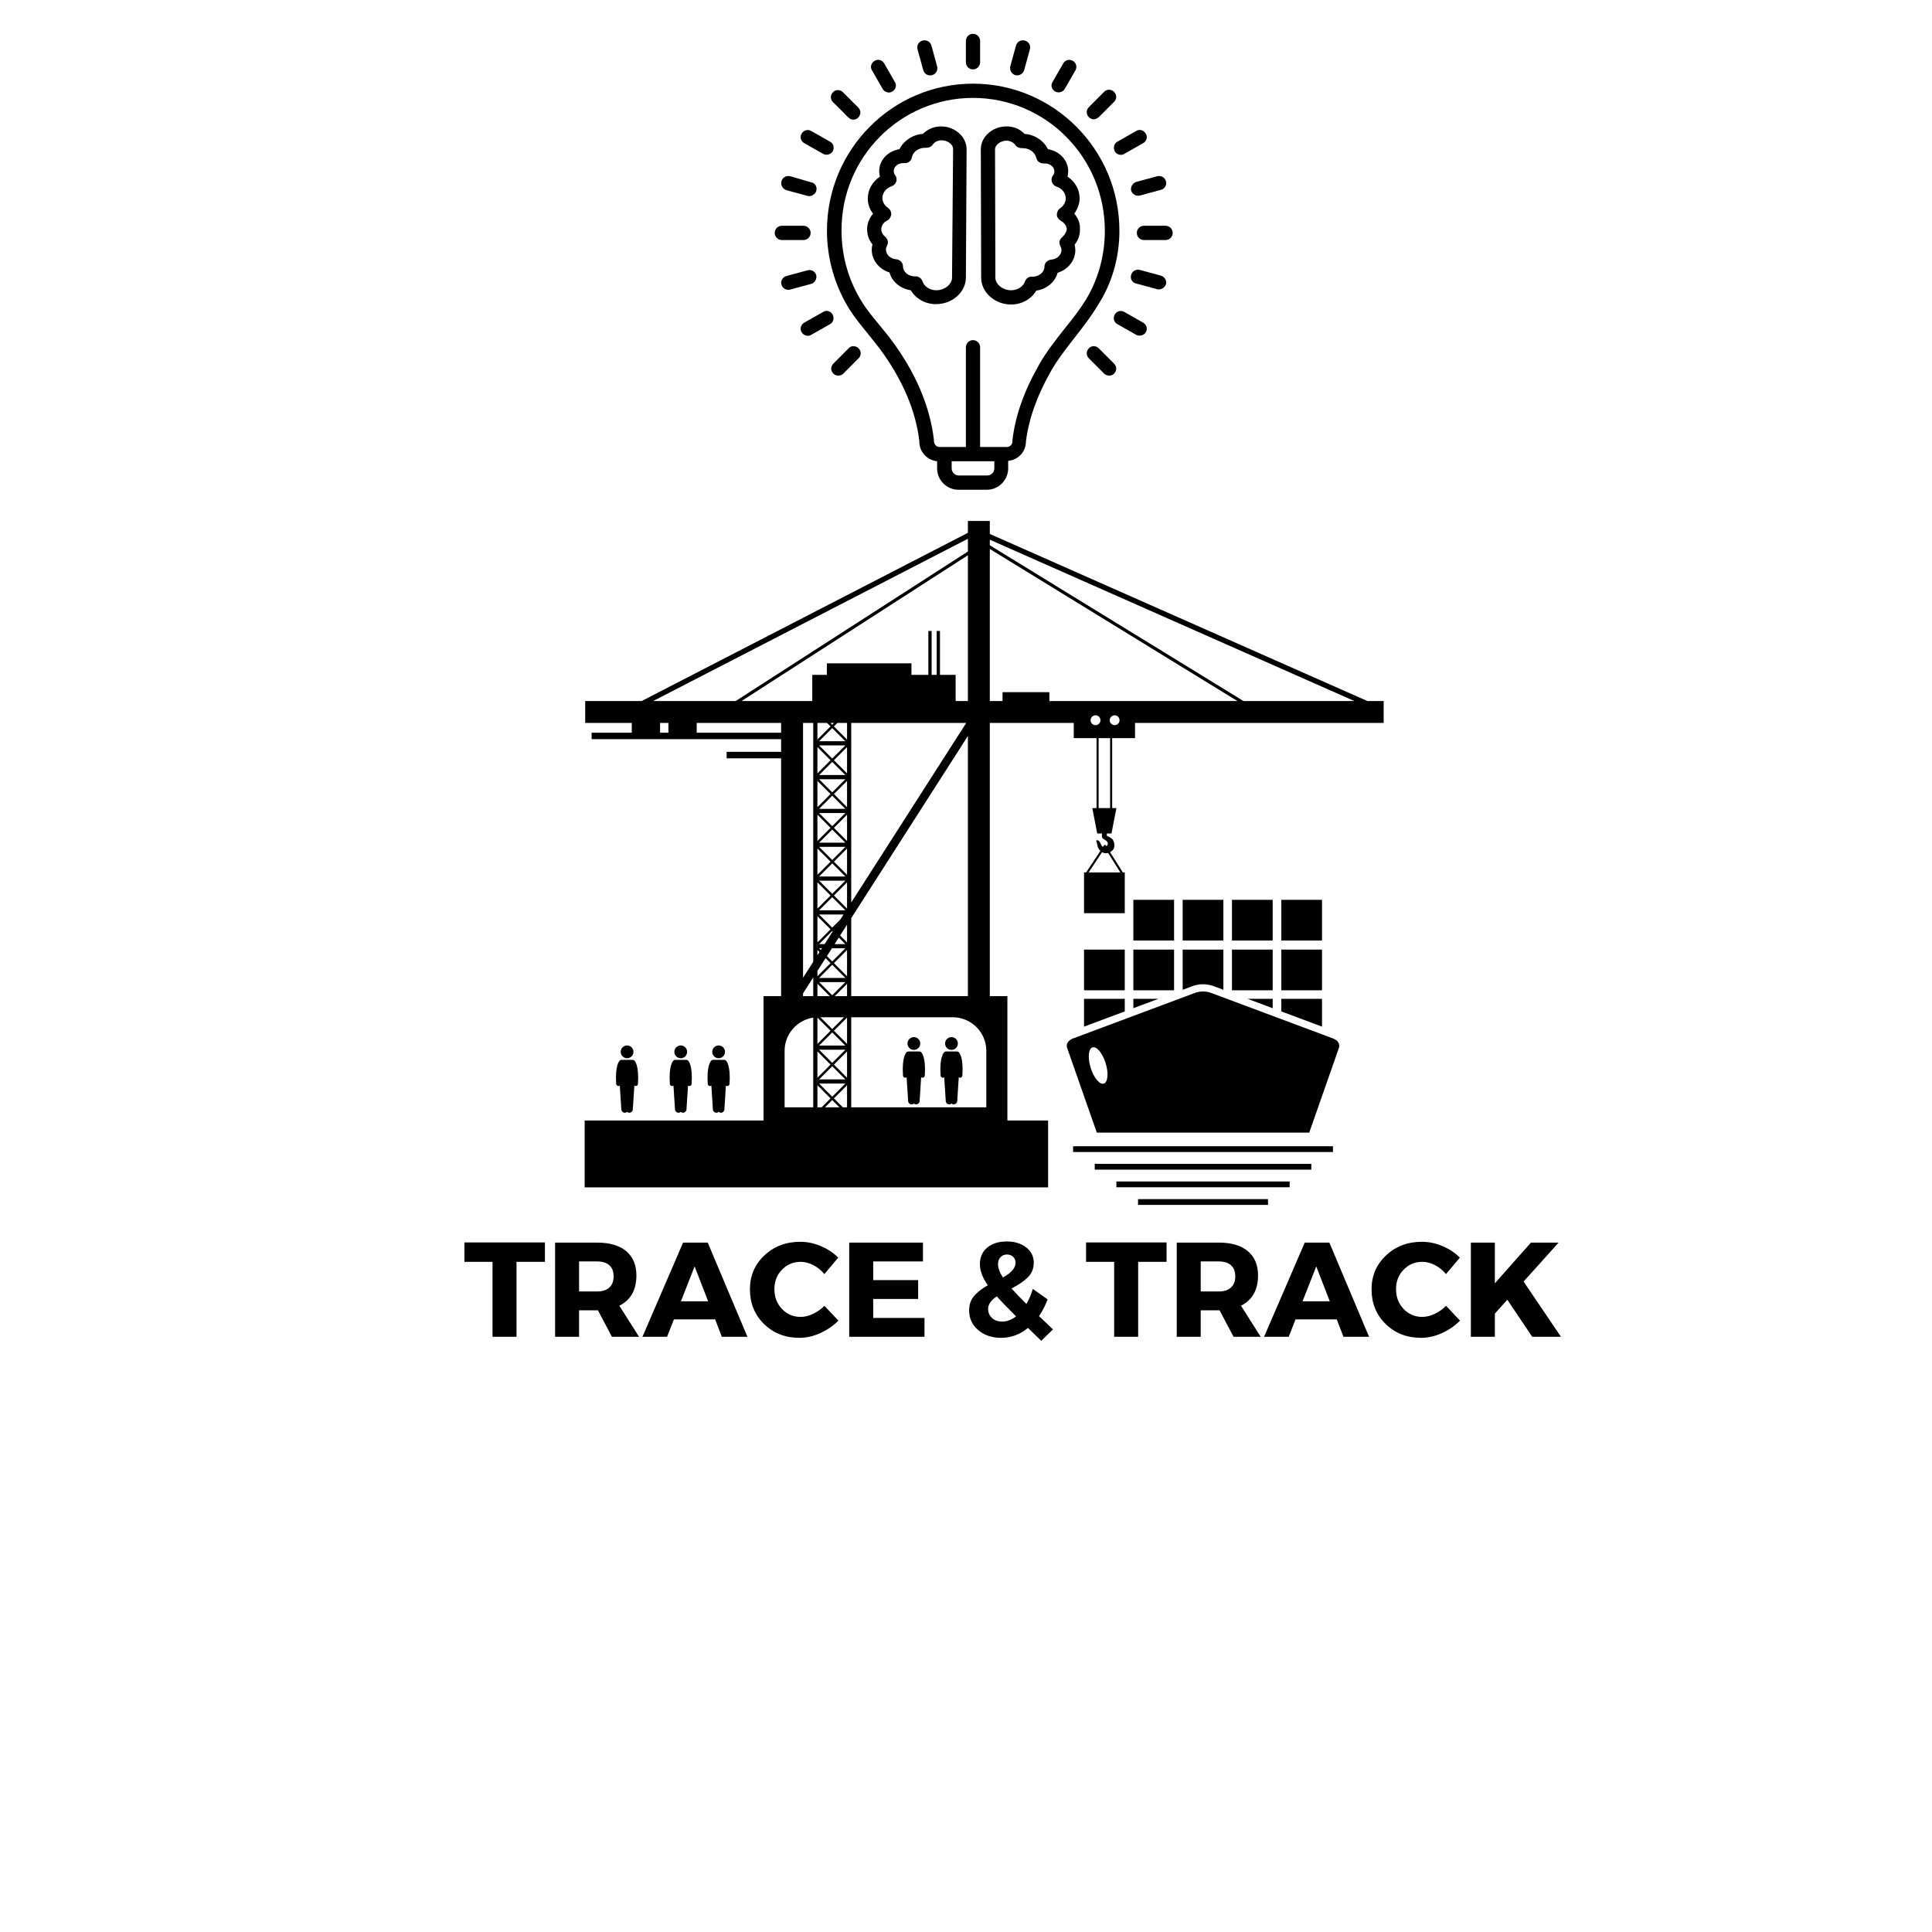 <svg xmlns="http://www.w3.org/2000/svg" xmlns:xlink="http://www.w3.org/1999/xlink" width="500" zoomAndPan="magnify" viewBox="0 0 375 375" height="500" preserveAspectRatio="xMidYMid meet" version="1.0"><defs><g/><clipPath id="63db2a61e3"><path d="M 220 232 L 247 232 L 247 233.867 L 220 233.867 Z M 220 232 " clip-rule="nonzero"/></clipPath><clipPath id="bf75197ac7"><path d="M 113.402 101.117 L 268.652 101.117 L 268.652 231 L 113.402 231 Z M 113.402 101.117 " clip-rule="nonzero"/></clipPath><clipPath id="bb22559621"><path d="M 187 6.559 L 191 6.559 L 191 14 L 187 14 Z M 187 6.559 " clip-rule="nonzero"/></clipPath><clipPath id="691017a3e1"><path d="M 160 16 L 218 16 L 218 95.059 L 160 95.059 Z M 160 16 " clip-rule="nonzero"/></clipPath><clipPath id="fb1cf55fd5"><path d="M 220 43 L 227.621 43 L 227.621 47 L 220 47 Z M 220 43 " clip-rule="nonzero"/></clipPath><clipPath id="334f3586e3"><path d="M 150.371 43 L 158 43 L 158 47 L 150.371 47 Z M 150.371 43 " clip-rule="nonzero"/></clipPath></defs><path fill="#000000" d="M 218.316 193.871 L 210.41 193.871 L 210.41 199.27 L 218.316 196.316 Z M 218.316 193.871 " fill-opacity="1" fill-rule="nonzero"/><path fill="#000000" d="M 219.984 193.871 L 219.984 195.691 L 224.855 193.871 Z M 219.984 193.871 " fill-opacity="1" fill-rule="nonzero"/><path fill="#000000" d="M 247.027 193.871 L 242.156 193.871 L 247.027 195.691 Z M 247.027 193.871 " fill-opacity="1" fill-rule="nonzero"/><path fill="#000000" d="M 256.602 193.871 L 248.699 193.871 L 248.699 196.316 L 256.602 199.27 Z M 256.602 193.871 " fill-opacity="1" fill-rule="nonzero"/><path fill="#000000" d="M 210.41 184.316 L 218.316 184.316 L 218.316 192.219 L 210.41 192.219 Z M 210.41 184.316 " fill-opacity="1" fill-rule="nonzero"/><path fill="#000000" d="M 219.984 184.316 L 227.887 184.316 L 227.887 192.219 L 219.984 192.219 Z M 219.984 184.316 " fill-opacity="1" fill-rule="nonzero"/><path fill="#000000" d="M 233.508 191.043 C 234.211 191.043 234.922 191.168 235.559 191.406 L 237.457 192.117 L 237.457 184.316 L 229.555 184.316 L 229.555 192.117 L 231.453 191.406 C 232.09 191.168 232.801 191.043 233.508 191.043 Z M 233.508 191.043 " fill-opacity="1" fill-rule="nonzero"/><path fill="#000000" d="M 239.125 184.316 L 247.027 184.316 L 247.027 192.219 L 239.125 192.219 Z M 239.125 184.316 " fill-opacity="1" fill-rule="nonzero"/><path fill="#000000" d="M 248.699 184.316 L 256.602 184.316 L 256.602 192.219 L 248.699 192.219 Z M 248.699 184.316 " fill-opacity="1" fill-rule="nonzero"/><path fill="#000000" d="M 219.984 174.656 L 227.887 174.656 L 227.887 182.559 L 219.984 182.559 Z M 219.984 174.656 " fill-opacity="1" fill-rule="nonzero"/><path fill="#000000" d="M 229.555 174.656 L 237.457 174.656 L 237.457 182.559 L 229.555 182.559 Z M 229.555 174.656 " fill-opacity="1" fill-rule="nonzero"/><path fill="#000000" d="M 239.125 174.656 L 247.027 174.656 L 247.027 182.559 L 239.125 182.559 Z M 239.125 174.656 " fill-opacity="1" fill-rule="nonzero"/><path fill="#000000" d="M 248.699 174.656 L 256.602 174.656 L 256.602 182.559 L 248.699 182.559 Z M 248.699 174.656 " fill-opacity="1" fill-rule="nonzero"/><path fill="#000000" d="M 258.785 201.582 L 235.066 192.719 C 234.086 192.352 232.93 192.352 231.945 192.719 L 208.227 201.582 C 207.332 201.918 206.875 202.672 207.129 203.395 L 212.891 219.844 L 254.121 219.844 L 259.883 203.395 C 260.137 202.672 259.68 201.918 258.785 201.582 Z M 214.246 210.324 C 213.445 210.574 212.305 209.203 211.699 207.262 C 211.094 205.32 211.25 203.543 212.055 203.293 C 212.855 203.043 213.996 204.414 214.602 206.355 C 215.207 208.297 215.047 210.074 214.246 210.324 Z M 214.246 210.324 " fill-opacity="1" fill-rule="nonzero"/><path fill="#000000" d="M 208.285 222.484 L 258.727 222.484 L 258.727 223.605 L 208.285 223.605 Z M 208.285 222.484 " fill-opacity="1" fill-rule="nonzero"/><path fill="#000000" d="M 212.488 225.906 L 254.523 225.906 L 254.523 227.027 L 212.488 227.027 Z M 212.488 225.906 " fill-opacity="1" fill-rule="nonzero"/><path fill="#000000" d="M 216.691 229.324 L 250.32 229.324 L 250.32 230.445 L 216.691 230.445 Z M 216.691 229.324 " fill-opacity="1" fill-rule="nonzero"/><g clip-path="url(#63db2a61e3)"><path fill="#000000" d="M 220.895 232.746 L 246.117 232.746 L 246.117 233.867 L 220.895 233.867 Z M 220.895 232.746 " fill-opacity="1" fill-rule="nonzero"/></g><g clip-path="url(#bf75197ac7)"><path fill="#000000" d="M 203.438 217.492 L 195.535 217.492 L 195.535 193.352 L 192.121 193.352 L 192.121 140.32 L 208.418 140.32 L 208.418 143.27 L 212.84 143.27 L 212.84 156.855 L 212.016 156.855 L 212.969 161.781 L 213.887 161.781 L 213.887 162.344 C 213.887 162.344 213.805 162.664 214.328 162.934 C 214.848 163.199 214.965 163.477 215.012 163.574 C 215.047 163.656 215.078 164.047 214.734 164.242 L 214.637 164.086 C 214.602 164.027 214.535 163.992 214.469 163.992 C 214.387 163.988 214.332 164.023 214.293 164.082 L 214.117 164.352 C 213.852 164.301 213.781 164.062 213.59 163.648 C 213.328 163.082 212.926 163.016 212.793 163.141 C 212.684 163.242 212.918 163.379 212.984 164.004 C 213.035 164.48 213.297 164.891 213.582 165.16 L 210.812 169.34 L 210.41 169.34 L 210.41 177.246 L 218.316 177.246 L 218.316 169.34 L 217.945 169.34 L 215.465 165.402 C 215.562 165.348 215.668 165.281 215.77 165.203 C 216.621 164.57 216.262 163.438 216.016 163.016 C 215.77 162.59 214.84 162.238 214.84 162.238 L 214.84 161.781 L 215.738 161.781 L 216.695 156.855 L 215.871 156.855 L 215.871 143.27 L 220.309 143.27 L 220.309 140.32 L 268.57 140.32 L 268.57 136.066 L 265.398 136.066 L 192.121 103.637 L 192.121 101.117 L 187.867 101.117 L 187.867 103.422 L 124.551 136.066 L 113.586 136.066 L 113.586 140.32 L 122.625 140.32 L 122.625 142.215 L 114.832 142.215 L 114.832 143.473 L 151.613 143.473 L 151.613 145.93 L 141.043 145.93 L 141.043 147.191 L 151.613 147.191 L 151.613 193.352 L 148.203 193.352 L 148.203 217.492 L 113.484 217.492 L 113.484 230.465 L 203.438 230.465 Z M 217.461 169.34 L 211.305 169.34 L 213.906 165.41 C 214.172 165.562 214.582 165.691 215.078 165.555 Z M 191.445 203.98 L 191.445 214.934 L 165.223 214.934 L 165.223 197.445 L 184.906 197.445 C 188.516 197.445 191.445 200.371 191.445 203.98 Z M 159.531 184.062 L 159.316 184.395 L 158.988 184.062 Z M 161.473 184.062 L 164.086 184.062 L 161.535 186.613 L 160.504 185.578 Z M 161.992 183.254 L 162.809 181.977 L 164.086 183.254 Z M 160.051 183.254 L 158.988 183.254 L 161.535 180.703 L 161.625 180.793 Z M 161.863 180.375 L 161.941 180.297 L 161.883 180.395 Z M 161.535 180.047 L 158.988 177.5 L 163.734 177.5 L 163.109 178.473 Z M 158.988 176.688 L 161.535 174.141 L 164.086 176.688 Z M 161.863 173.812 L 164.41 171.262 L 164.41 176.359 Z M 164.086 170.938 L 161.535 173.484 L 158.988 170.938 Z M 158.988 170.125 L 161.535 167.578 L 164.086 170.125 Z M 161.863 167.25 L 164.41 164.699 L 164.41 169.797 Z M 164.086 164.371 L 161.535 166.922 L 158.988 164.371 Z M 158.988 163.562 L 161.535 161.012 L 164.086 163.562 Z M 161.863 160.684 L 164.41 158.137 L 164.41 163.234 Z M 158.988 156.996 L 161.535 154.449 L 164.086 156.996 Z M 164.086 157.809 L 161.535 160.355 L 158.988 157.809 Z M 161.863 154.121 L 164.41 151.574 L 164.41 156.672 Z M 164.086 151.246 L 161.535 153.793 L 158.988 151.246 Z M 158.988 150.434 L 161.535 147.887 L 164.086 150.434 Z M 161.863 147.559 L 164.41 145.008 L 164.41 150.105 Z M 164.086 144.68 L 161.535 147.23 L 158.988 144.68 Z M 158.988 143.871 L 161.535 141.32 L 164.086 143.871 Z M 161.863 140.992 L 162.535 140.32 L 164.41 140.32 L 164.41 143.543 Z M 161.879 140.32 L 161.535 140.668 L 161.191 140.32 Z M 160.535 140.32 L 161.207 140.992 L 158.66 143.543 L 158.66 140.32 Z M 161.207 147.559 L 158.66 150.105 L 158.66 145.008 Z M 161.207 154.121 L 158.66 156.672 L 158.66 151.574 Z M 161.207 160.684 L 158.66 163.234 L 158.66 158.137 Z M 161.207 167.25 L 158.66 169.797 L 158.66 164.699 Z M 161.207 173.812 L 158.66 176.359 L 158.66 171.262 Z M 161.207 180.375 L 158.66 182.926 L 158.66 177.828 Z M 159.062 184.793 L 158.66 185.422 L 158.66 184.391 Z M 160.246 185.977 L 161.207 186.941 L 158.66 189.488 L 158.66 188.457 Z M 160.125 214.934 L 161.535 213.523 L 162.945 214.934 Z M 163.602 214.934 L 161.863 213.195 L 164.41 210.645 L 164.41 214.934 Z M 164.086 210.316 L 161.535 212.867 L 158.988 210.316 Z M 158.988 209.508 L 161.535 206.957 L 164.086 209.508 Z M 161.863 206.633 L 164.41 204.082 L 164.41 209.18 Z M 164.086 203.754 L 161.535 206.305 L 158.988 203.754 Z M 158.988 202.945 L 161.535 200.395 L 164.086 202.945 Z M 161.863 200.066 L 164.41 197.52 L 164.41 202.617 Z M 163.832 197.445 L 161.535 199.738 L 159.242 197.445 Z M 158.988 189.816 L 161.535 187.266 L 164.086 189.816 Z M 164.086 190.629 L 161.535 193.176 L 158.988 190.629 Z M 161.059 193.352 L 158.66 193.352 L 158.66 190.953 Z M 161.207 200.066 L 158.66 202.617 L 158.66 197.52 Z M 161.207 206.633 L 158.66 209.18 L 158.66 204.082 Z M 161.207 213.195 L 159.469 214.934 L 158.66 214.934 L 158.66 210.645 Z M 162.012 193.352 L 164.41 190.953 L 164.41 193.352 Z M 161.863 186.941 L 164.41 184.391 L 164.41 189.488 Z M 163.066 181.578 L 164.41 179.477 L 164.41 182.926 Z M 165.223 170.938 L 165.223 140.32 L 187.551 140.32 L 165.223 175.176 Z M 185.488 136.066 L 185.488 130.992 L 182.449 130.992 L 182.449 122.465 L 181.809 122.465 L 181.809 130.992 L 180.828 130.992 L 180.828 122.465 L 180.188 122.465 L 180.188 130.992 L 176.91 130.992 L 176.91 128.746 L 160.492 128.746 L 160.492 130.992 L 157.66 130.992 L 157.66 136.066 L 143.938 136.066 L 187.867 107.777 L 187.867 136.066 Z M 157.848 140.32 L 157.848 186.688 L 155.871 189.777 L 155.871 140.32 Z M 157.848 189.723 L 157.848 193.352 L 155.871 193.352 L 155.871 192.809 Z M 152.293 203.98 C 152.293 200.703 154.703 197.992 157.848 197.52 L 157.848 214.934 L 152.293 214.934 Z M 165.223 193.352 L 165.223 178.211 L 187.867 142.859 L 187.867 193.352 Z M 192.121 106.555 L 240.172 136.066 L 203.684 136.066 L 203.684 134.355 L 194.586 134.355 L 194.586 136.066 L 192.121 136.066 Z M 212.641 140.75 C 212.113 140.75 211.684 140.32 211.684 139.793 C 211.684 139.266 212.113 138.836 212.641 138.836 C 213.168 138.836 213.598 139.266 213.598 139.793 C 213.598 140.32 213.168 140.75 212.641 140.75 Z M 215.469 156.855 L 213.242 156.855 L 213.242 143.273 L 215.469 143.273 Z M 216.348 140.75 C 215.82 140.75 215.391 140.32 215.391 139.793 C 215.391 139.266 215.82 138.836 216.348 138.836 C 216.879 138.836 217.305 139.266 217.305 139.793 C 217.305 140.32 216.879 140.75 216.348 140.75 Z M 262.871 136.066 L 241.348 136.066 L 192.121 105.836 L 192.121 104.754 Z M 187.867 104.574 L 187.867 107.047 L 142.801 136.066 L 126.781 136.066 Z M 128.117 140.32 L 129.738 140.32 L 129.738 142.215 L 128.117 142.215 Z M 135.23 142.215 L 135.23 140.32 L 151.613 140.32 L 151.613 142.215 Z M 135.23 142.215 " fill-opacity="1" fill-rule="nonzero"/></g><path fill="#000000" d="M 178.758 204.195 C 178.676 204.129 178.582 204.098 178.484 204.098 C 178.473 204.098 178.461 204.094 178.445 204.094 L 176.32 204.094 C 176.309 204.094 176.293 204.098 176.281 204.098 C 176.188 204.098 176.09 204.129 176.008 204.195 C 175.844 204.332 175.035 205.184 175.27 208.77 C 175.285 209 175.477 209.18 175.707 209.18 C 175.719 209.18 175.727 209.18 175.738 209.18 C 175.824 209.172 175.902 209.141 175.969 209.094 L 176.27 213.723 C 176.293 214.098 176.617 214.379 176.992 214.355 C 177.141 214.348 177.277 214.289 177.383 214.199 C 177.488 214.289 177.625 214.348 177.773 214.355 C 178.148 214.379 178.473 214.098 178.496 213.723 L 178.797 209.094 C 178.863 209.141 178.941 209.172 179.031 209.18 C 179.039 209.18 179.051 209.18 179.059 209.18 C 179.289 209.18 179.484 209 179.5 208.77 C 179.73 205.184 178.922 204.332 178.758 204.195 Z M 178.758 204.195 " fill-opacity="1" fill-rule="nonzero"/><path fill="#000000" d="M 178.621 202.543 C 178.621 202.707 178.59 202.863 178.527 203.016 C 178.465 203.168 178.375 203.301 178.258 203.418 C 178.145 203.535 178.008 203.625 177.855 203.688 C 177.707 203.75 177.547 203.781 177.383 203.781 C 177.219 203.781 177.062 203.75 176.91 203.688 C 176.758 203.625 176.625 203.535 176.508 203.418 C 176.391 203.301 176.301 203.168 176.238 203.016 C 176.176 202.863 176.145 202.707 176.145 202.543 C 176.145 202.379 176.176 202.219 176.238 202.066 C 176.301 201.914 176.391 201.781 176.508 201.664 C 176.625 201.551 176.758 201.461 176.91 201.398 C 177.062 201.332 177.219 201.301 177.383 201.301 C 177.547 201.301 177.707 201.332 177.855 201.398 C 178.008 201.461 178.145 201.551 178.258 201.664 C 178.375 201.781 178.465 201.914 178.527 202.066 C 178.59 202.219 178.621 202.379 178.621 202.543 Z M 178.621 202.543 " fill-opacity="1" fill-rule="nonzero"/><path fill="#000000" d="M 137.371 210.391 C 137.387 210.621 137.582 210.801 137.812 210.801 C 137.82 210.801 137.832 210.801 137.84 210.801 C 137.93 210.797 138.008 210.762 138.074 210.715 L 138.371 215.344 C 138.398 215.719 138.723 216.004 139.098 215.977 C 139.246 215.969 139.379 215.91 139.488 215.82 C 139.594 215.91 139.727 215.969 139.875 215.977 C 140.254 216.004 140.574 215.719 140.602 215.344 L 140.898 210.715 C 140.965 210.762 141.047 210.797 141.133 210.801 C 141.145 210.801 141.152 210.801 141.164 210.801 C 141.395 210.801 141.586 210.621 141.602 210.391 C 141.836 206.809 141.027 205.953 140.859 205.816 C 140.781 205.75 140.684 205.723 140.586 205.719 C 140.574 205.719 140.562 205.715 140.551 205.715 L 138.422 205.715 C 138.41 205.715 138.398 205.719 138.387 205.719 C 138.289 205.723 138.191 205.75 138.113 205.816 C 137.949 205.953 137.137 206.809 137.371 210.391 Z M 137.371 210.391 " fill-opacity="1" fill-rule="nonzero"/><path fill="#000000" d="M 139.488 205.402 C 140.172 205.402 140.727 204.848 140.727 204.164 C 140.727 203.477 140.172 202.922 139.488 202.922 C 138.801 202.922 138.246 203.477 138.246 204.164 C 138.246 204.848 138.801 205.402 139.488 205.402 Z M 139.488 205.402 " fill-opacity="1" fill-rule="nonzero"/><path fill="#000000" d="M 130.016 210.391 C 130.031 210.621 130.227 210.801 130.453 210.801 C 130.465 210.801 130.473 210.801 130.484 210.801 C 130.57 210.797 130.652 210.762 130.719 210.715 L 131.016 215.344 C 131.043 215.719 131.367 216.004 131.742 215.977 C 131.891 215.969 132.023 215.91 132.129 215.82 C 132.238 215.91 132.371 215.969 132.52 215.977 C 132.895 216.004 133.219 215.719 133.246 215.344 L 133.543 210.715 C 133.609 210.762 133.691 210.797 133.777 210.801 C 133.789 210.801 133.797 210.801 133.805 210.801 C 134.035 210.801 134.23 210.621 134.246 210.391 C 134.48 206.809 133.668 205.953 133.504 205.816 C 133.426 205.75 133.328 205.723 133.23 205.719 C 133.219 205.719 133.207 205.715 133.195 205.715 L 131.066 205.715 C 131.055 205.715 131.043 205.719 131.031 205.719 C 130.934 205.723 130.836 205.75 130.758 205.816 C 130.59 205.953 129.781 206.809 130.016 210.391 Z M 130.016 210.391 " fill-opacity="1" fill-rule="nonzero"/><path fill="#000000" d="M 132.129 205.402 C 132.816 205.402 133.371 204.848 133.371 204.164 C 133.371 203.477 132.816 202.922 132.129 202.922 C 131.445 202.922 130.891 203.477 130.891 204.164 C 130.891 204.848 131.445 205.402 132.129 205.402 Z M 132.129 205.402 " fill-opacity="1" fill-rule="nonzero"/><path fill="#000000" d="M 119.598 210.391 C 119.613 210.621 119.809 210.801 120.039 210.801 C 120.047 210.801 120.059 210.801 120.066 210.801 C 120.156 210.797 120.234 210.762 120.301 210.715 L 120.602 215.344 C 120.625 215.719 120.949 216.004 121.324 215.977 C 121.473 215.969 121.605 215.91 121.715 215.82 C 121.82 215.91 121.957 215.969 122.105 215.977 C 122.48 216.004 122.805 215.719 122.828 215.344 L 123.129 210.715 C 123.191 210.762 123.273 210.797 123.359 210.801 C 123.371 210.801 123.379 210.801 123.391 210.801 C 123.621 210.801 123.812 210.621 123.828 210.391 C 124.062 206.809 123.254 205.953 123.09 205.816 C 123.008 205.75 122.91 205.723 122.816 205.719 C 122.801 205.719 122.789 205.715 122.777 205.715 L 120.648 205.715 C 120.637 205.715 120.625 205.719 120.613 205.719 C 120.516 205.723 120.422 205.75 120.34 205.816 C 120.176 205.953 119.363 206.809 119.598 210.391 Z M 119.598 210.391 " fill-opacity="1" fill-rule="nonzero"/><path fill="#000000" d="M 121.715 205.402 C 122.398 205.402 122.953 204.848 122.953 204.164 C 122.953 203.477 122.398 202.922 121.715 202.922 C 121.031 202.922 120.477 203.477 120.477 204.164 C 120.477 204.848 121.031 205.402 121.715 205.402 Z M 121.715 205.402 " fill-opacity="1" fill-rule="nonzero"/><path fill="#000000" d="M 185.781 204.098 C 185.77 204.098 185.758 204.094 185.746 204.094 L 183.617 204.094 C 183.605 204.094 183.594 204.098 183.582 204.098 C 183.484 204.098 183.387 204.129 183.309 204.195 C 183.145 204.332 182.332 205.184 182.566 208.77 C 182.582 209 182.777 209.18 183.008 209.18 C 183.016 209.18 183.027 209.18 183.035 209.18 C 183.125 209.172 183.203 209.141 183.27 209.094 L 183.57 213.723 C 183.594 214.098 183.918 214.379 184.293 214.355 C 184.441 214.348 184.574 214.289 184.684 214.199 C 184.789 214.289 184.922 214.348 185.074 214.355 C 185.449 214.379 185.77 214.098 185.797 213.723 L 186.094 209.094 C 186.16 209.141 186.242 209.172 186.328 209.18 C 186.34 209.18 186.348 209.18 186.359 209.18 C 186.59 209.18 186.781 209 186.797 208.77 C 187.031 205.184 186.223 204.332 186.055 204.195 C 185.977 204.129 185.879 204.098 185.781 204.098 Z M 185.781 204.098 " fill-opacity="1" fill-rule="nonzero"/><path fill="#000000" d="M 183.441 202.543 C 183.441 203.227 183.996 203.781 184.684 203.781 C 185.367 203.781 185.922 203.227 185.922 202.543 C 185.922 201.855 185.367 201.301 184.684 201.301 C 183.996 201.301 183.441 201.855 183.441 202.543 Z M 183.441 202.543 " fill-opacity="1" fill-rule="nonzero"/><path fill="#000000" d="M 182.652 24.535 C 181.273 24.535 180.031 25.09 179.133 25.988 C 177.133 26.125 175.41 27.301 174.582 28.961 C 172.375 29.309 170.648 31.035 170.648 33.246 C 170.648 33.594 170.719 33.938 170.789 34.285 C 169.34 35.254 168.441 36.844 168.441 38.504 C 168.441 39.609 168.789 40.645 169.477 41.477 C 168.719 42.305 168.305 43.41 168.305 44.516 C 168.305 45.555 168.648 46.59 169.34 47.422 C 169.27 47.766 169.203 48.113 169.203 48.457 C 169.203 50.531 170.648 52.262 172.648 52.883 C 173.133 54.68 174.789 56.062 176.789 56.34 C 177.754 58 179.617 59.035 181.684 59.035 C 184.859 59.035 187.48 56.688 187.48 53.852 L 187.617 28.961 C 187.617 26.543 185.34 24.535 182.652 24.535 Z M 184.789 53.922 C 184.789 55.164 183.34 56.34 181.754 56.34 C 180.512 56.34 179.41 55.648 179.066 54.613 C 178.859 54.059 178.375 53.645 177.754 53.645 C 177.754 53.645 177.684 53.645 177.684 53.645 C 177.684 53.645 177.617 53.645 177.547 53.645 C 176.305 53.645 175.27 52.746 175.27 51.707 C 175.27 51.016 174.719 50.395 173.961 50.324 C 172.855 50.254 171.961 49.426 171.961 48.457 C 171.961 48.18 172.027 47.973 172.168 47.699 C 172.512 47.074 172.305 46.383 171.824 45.969 C 171.34 45.555 171.062 45.07 171.062 44.516 C 171.062 43.824 171.477 43.133 172.234 42.789 C 172.648 42.582 172.926 42.098 172.996 41.613 C 172.996 41.129 172.789 40.645 172.375 40.367 C 171.684 39.887 171.27 39.195 171.27 38.434 C 171.27 37.395 172.027 36.496 173.062 36.152 C 173.477 36.012 173.824 35.668 173.961 35.254 C 174.098 34.84 174.031 34.355 173.754 34.008 C 173.617 33.871 173.477 33.594 173.477 33.18 C 173.477 32.348 174.305 31.656 175.34 31.656 C 175.41 31.656 175.477 31.656 175.547 31.656 C 176.238 31.727 176.855 31.242 176.996 30.551 C 177.203 29.445 178.305 28.684 179.617 28.684 L 179.824 28.684 C 180.305 28.684 180.789 28.477 181.066 28.062 C 181.41 27.508 182.098 27.234 182.789 27.234 C 183.961 27.234 184.996 28.062 184.996 28.891 Z M 184.789 53.922 " fill-opacity="1" fill-rule="nonzero"/><g clip-path="url(#bb22559621)"><path fill="#000000" d="M 188.859 13.473 C 189.617 13.473 190.238 12.852 190.238 12.09 L 190.238 7.941 C 190.238 7.184 189.617 6.562 188.859 6.562 C 188.102 6.562 187.48 7.184 187.48 7.941 L 187.48 12.09 C 187.48 12.852 188.102 13.473 188.859 13.473 Z M 188.859 13.473 " fill-opacity="1" fill-rule="nonzero"/></g><g clip-path="url(#691017a3e1)"><path fill="#000000" d="M 217.277 44.793 C 217.277 29.031 204.516 16.238 188.859 16.238 C 173.203 16.238 160.512 29.031 160.512 44.793 C 160.512 50.188 162.027 55.441 164.855 60.004 C 165.961 61.734 167.27 63.324 168.512 64.844 C 169.203 65.742 169.961 66.641 170.648 67.539 C 174.996 73.348 177.754 79.57 178.445 85.656 L 178.445 85.723 C 178.445 87.73 179.961 89.32 181.891 89.527 L 181.891 90.91 C 181.891 93.191 183.754 95.059 186.031 95.059 L 191.547 95.059 C 193.824 95.059 195.688 93.191 195.688 90.91 L 195.688 89.457 C 197.617 89.25 199.137 87.73 199.137 85.656 C 199.688 81.297 201.273 76.805 204.031 71.965 C 205.344 69.684 206.93 67.68 208.586 65.535 C 210.102 63.598 211.688 61.594 213 59.383 C 215.828 55.094 217.277 49.98 217.277 44.793 Z M 192.996 90.91 C 192.996 91.668 192.375 92.293 191.617 92.293 L 186.102 92.293 C 185.34 92.293 184.719 91.668 184.719 90.91 L 184.719 89.527 L 192.996 89.527 Z M 206.516 63.945 C 204.859 66.09 203.137 68.23 201.758 70.652 C 198.789 75.836 197.066 80.676 196.516 85.445 C 196.516 85.516 196.516 85.586 196.516 85.656 C 196.516 86.277 196.031 86.762 195.41 86.762 L 190.238 86.762 L 190.238 67.402 C 190.238 66.641 189.617 66.02 188.859 66.02 C 188.102 66.02 187.48 66.641 187.48 67.402 L 187.48 86.762 L 182.375 86.762 C 181.754 86.762 181.34 86.277 181.273 85.656 C 181.273 85.656 181.273 85.379 181.273 85.379 C 180.512 78.809 177.617 72.102 172.926 65.883 C 172.234 64.914 171.41 64.016 170.719 63.117 C 169.477 61.594 168.234 60.141 167.27 58.551 C 164.719 54.473 163.34 49.703 163.34 44.793 C 163.27 30.551 174.719 19.004 188.859 19.004 C 203 19.004 214.449 30.551 214.449 44.793 C 214.449 49.496 213.207 54.129 210.793 58.137 C 209.551 60.141 208.102 62.008 206.516 63.945 Z M 206.516 63.945 " fill-opacity="1" fill-rule="nonzero"/></g><path fill="#000000" d="M 208.516 41.477 C 209.137 40.578 209.551 39.539 209.551 38.504 C 209.551 36.773 208.652 35.254 207.207 34.285 C 207.273 33.938 207.344 33.594 207.344 33.246 C 207.344 31.105 205.621 29.309 203.41 28.961 C 202.586 27.301 200.859 26.125 198.859 25.988 C 197.965 25.02 196.723 24.535 195.344 24.535 C 192.652 24.535 190.375 26.543 190.375 28.961 L 190.445 53.922 C 190.445 56.754 193.137 59.105 196.238 59.105 C 198.309 59.105 200.172 58.07 201.137 56.41 C 203.137 56.133 204.793 54.75 205.273 52.953 C 207.273 52.328 208.723 50.602 208.723 48.527 C 208.723 48.18 208.652 47.836 208.586 47.492 C 209.273 46.66 209.621 45.625 209.621 44.586 C 209.688 43.41 209.273 42.305 208.516 41.477 Z M 206.172 46.039 C 205.621 46.453 205.48 47.215 205.824 47.766 C 205.965 48.043 206.031 48.25 206.031 48.527 C 206.031 49.496 205.137 50.324 204.031 50.395 C 203.344 50.465 202.723 51.016 202.723 51.777 C 202.723 52.812 201.688 53.711 200.379 53.711 C 200.379 53.711 200.309 53.711 200.309 53.711 C 199.688 53.645 199.137 54.059 198.93 54.68 C 198.582 55.648 197.48 56.34 196.238 56.34 C 194.652 56.34 193.203 55.164 193.203 53.922 L 193.137 28.961 C 193.137 28.133 194.238 27.301 195.344 27.301 C 196.031 27.301 196.723 27.648 197.066 28.133 C 197.344 28.547 197.824 28.754 198.309 28.754 L 198.516 28.754 C 199.758 28.754 200.859 29.516 201.137 30.621 C 201.273 31.312 201.895 31.727 202.586 31.727 C 202.652 31.727 202.723 31.727 202.793 31.727 C 203.824 31.727 204.652 32.418 204.652 33.246 C 204.652 33.594 204.516 33.871 204.379 34.078 C 204.102 34.422 204.031 34.906 204.172 35.32 C 204.309 35.738 204.652 36.082 205.066 36.223 C 206.172 36.566 206.859 37.535 206.859 38.504 C 206.859 39.262 206.445 39.953 205.758 40.438 C 205.344 40.715 205.137 41.199 205.137 41.684 C 205.137 42.168 205.48 42.582 205.895 42.859 C 206.586 43.203 207.066 43.895 207.066 44.586 C 206.93 45.07 206.652 45.625 206.172 46.039 Z M 206.172 46.039 " fill-opacity="1" fill-rule="nonzero"/><path fill="#000000" d="M 213.273 67.609 C 212.723 67.055 211.828 67.055 211.344 67.609 C 210.793 68.164 210.793 68.992 211.344 69.547 C 211.344 69.547 214.309 72.52 214.309 72.52 C 214.793 73.004 215.758 73.07 216.242 72.52 C 216.793 71.965 216.793 71.137 216.242 70.582 Z M 213.273 67.609 " fill-opacity="1" fill-rule="nonzero"/><path fill="#000000" d="M 221.898 62.633 L 218.242 60.559 C 217.551 60.141 216.723 60.418 216.379 61.043 C 215.965 61.734 216.242 62.562 216.863 62.906 C 216.863 62.906 220.516 64.98 220.516 64.98 C 221.137 65.328 222.035 65.121 222.379 64.5 C 222.793 63.875 222.586 63.047 221.898 62.633 Z M 221.898 62.633 " fill-opacity="1" fill-rule="nonzero"/><path fill="#000000" d="M 225.344 53.504 L 221.277 52.398 C 220.516 52.191 219.758 52.605 219.551 53.367 C 219.344 54.129 219.758 54.887 220.516 55.027 C 220.516 55.027 224.586 56.133 224.586 56.133 C 225.277 56.34 226.105 55.855 226.312 55.164 C 226.52 54.473 226.035 53.711 225.344 53.504 Z M 225.344 53.504 " fill-opacity="1" fill-rule="nonzero"/><g clip-path="url(#fb1cf55fd5)"><path fill="#000000" d="M 226.242 43.824 L 222.035 43.824 C 221.277 43.824 220.656 44.449 220.656 45.207 C 220.656 45.969 221.277 46.59 222.035 46.59 L 226.242 46.59 C 227 46.59 227.621 45.969 227.621 45.207 C 227.621 44.449 227 43.824 226.242 43.824 Z M 226.242 43.824 " fill-opacity="1" fill-rule="nonzero"/></g><path fill="#000000" d="M 219.551 36.98 C 219.758 37.672 220.516 38.156 221.277 37.949 L 225.344 36.844 C 226.105 36.637 226.52 35.875 226.312 35.184 C 226.105 34.422 225.344 34.008 224.586 34.215 L 220.516 35.32 C 219.828 35.531 219.414 36.289 219.551 36.98 Z M 219.551 36.98 " fill-opacity="1" fill-rule="nonzero"/><path fill="#000000" d="M 216.379 29.375 C 216.723 30 217.621 30.273 218.242 29.859 L 221.898 27.785 C 222.586 27.371 222.793 26.543 222.379 25.918 C 221.965 25.227 221.137 25.02 220.516 25.434 L 216.863 27.508 C 216.242 27.855 216.035 28.684 216.379 29.375 Z M 216.379 29.375 " fill-opacity="1" fill-rule="nonzero"/><path fill="#000000" d="M 212.309 23.152 C 212.93 23.152 213.344 22.668 213.758 22.254 C 214.172 21.84 215.828 20.18 216.242 19.766 C 216.793 19.211 216.793 18.383 216.242 17.828 C 215.688 17.277 214.793 17.277 214.309 17.828 L 211.344 20.805 C 210.793 21.355 210.793 22.188 211.344 22.738 C 211.621 23.016 211.965 23.152 212.309 23.152 Z M 212.309 23.152 " fill-opacity="1" fill-rule="nonzero"/><path fill="#000000" d="M 204.793 17.762 C 205.414 18.105 206.309 17.898 206.652 17.277 L 208.723 13.684 C 209.137 12.992 208.859 12.16 208.238 11.816 C 207.551 11.398 206.723 11.676 206.379 12.301 L 204.309 15.895 C 203.895 16.516 204.102 17.348 204.793 17.762 Z M 204.793 17.762 " fill-opacity="1" fill-rule="nonzero"/><path fill="#000000" d="M 197.066 14.582 C 197.824 14.789 198.582 14.305 198.789 13.613 L 199.895 9.602 C 200.102 8.844 199.688 8.082 198.93 7.875 C 198.172 7.668 197.41 8.082 197.203 8.844 L 196.102 12.852 C 195.895 13.613 196.375 14.375 197.066 14.582 Z M 197.066 14.582 " fill-opacity="1" fill-rule="nonzero"/><path fill="#000000" d="M 164.719 67.609 L 161.754 70.582 C 161.199 71.137 161.199 71.965 161.754 72.52 C 162.305 73.07 163.199 73.004 163.684 72.52 C 163.684 72.52 166.648 69.547 166.648 69.547 C 167.199 68.992 167.199 68.164 166.648 67.609 C 166.098 67.055 165.199 67.055 164.719 67.609 Z M 164.719 67.609 " fill-opacity="1" fill-rule="nonzero"/><path fill="#000000" d="M 161.613 61.043 C 161.199 60.352 160.371 60.141 159.754 60.559 L 156.098 62.633 C 155.406 63.047 155.199 63.875 155.613 64.5 C 155.957 65.121 156.855 65.398 157.477 64.98 C 157.477 64.98 161.133 62.906 161.133 62.906 C 161.754 62.562 161.961 61.734 161.613 61.043 Z M 161.613 61.043 " fill-opacity="1" fill-rule="nonzero"/><path fill="#000000" d="M 158.441 53.438 C 158.234 52.676 157.477 52.262 156.719 52.469 L 152.648 53.574 C 151.891 53.781 151.477 54.543 151.684 55.234 C 151.891 55.996 152.648 56.41 153.406 56.203 C 153.406 56.203 157.477 55.094 157.477 55.094 C 158.164 54.887 158.578 54.129 158.441 53.438 Z M 158.441 53.438 " fill-opacity="1" fill-rule="nonzero"/><g clip-path="url(#334f3586e3)"><path fill="#000000" d="M 155.957 46.59 C 156.719 46.59 157.34 45.969 157.34 45.207 C 157.34 44.449 156.719 43.824 155.957 43.824 L 151.75 43.824 C 150.992 43.824 150.371 44.449 150.371 45.207 C 150.371 45.969 150.992 46.59 151.75 46.59 Z M 155.957 46.59 " fill-opacity="1" fill-rule="nonzero"/></g><path fill="#000000" d="M 152.648 36.914 L 156.719 38.02 C 157.406 38.227 158.234 37.742 158.441 37.051 C 158.648 36.289 158.234 35.531 157.477 35.391 L 153.406 34.215 C 152.648 34.008 151.891 34.422 151.684 35.184 C 151.477 35.945 151.957 36.703 152.648 36.914 Z M 152.648 36.914 " fill-opacity="1" fill-rule="nonzero"/><path fill="#000000" d="M 156.098 27.785 L 159.754 29.859 C 160.371 30.207 161.27 30 161.613 29.375 C 162.027 28.684 161.754 27.855 161.133 27.508 L 157.477 25.434 C 156.785 25.02 155.957 25.297 155.613 25.918 C 155.199 26.543 155.406 27.371 156.098 27.785 Z M 156.098 27.785 " fill-opacity="1" fill-rule="nonzero"/><path fill="#000000" d="M 164.168 22.324 C 164.582 22.738 164.992 23.223 165.613 23.223 C 165.961 23.223 166.375 23.086 166.582 22.809 C 167.133 22.254 167.133 21.426 166.582 20.871 L 163.613 17.898 C 163.062 17.348 162.168 17.348 161.684 17.898 C 161.133 18.453 161.133 19.281 161.684 19.836 C 162.098 20.25 163.754 21.84 164.168 22.324 Z M 164.168 22.324 " fill-opacity="1" fill-rule="nonzero"/><path fill="#000000" d="M 171.34 17.277 C 171.684 17.898 172.582 18.176 173.203 17.762 C 173.891 17.348 174.098 16.516 173.684 15.895 L 171.617 12.301 C 171.203 11.609 170.375 11.398 169.754 11.816 C 169.062 12.23 168.855 13.059 169.27 13.684 Z M 171.34 17.277 " fill-opacity="1" fill-rule="nonzero"/><path fill="#000000" d="M 179.203 13.613 C 179.41 14.375 180.168 14.789 180.926 14.582 C 181.684 14.375 182.098 13.613 181.891 12.852 L 180.789 8.844 C 180.582 8.082 179.824 7.668 179.066 7.875 C 178.305 8.082 177.891 8.844 178.098 9.602 Z M 179.203 13.613 " fill-opacity="1" fill-rule="nonzero"/><g fill="#000000" fill-opacity="1"><g transform="translate(89.958, 259.469)"><g><path d="M 15.812 -14.547 L 10.297 -14.547 L 10.297 0 L 5.641 0 L 5.641 -14.547 L 0.188 -14.547 L 0.188 -18.312 L 15.812 -18.312 Z M 15.812 -14.547 "/></g></g></g><g fill="#000000" fill-opacity="1"><g transform="translate(105.915, 259.469)"><g><path d="M 12.859 0 L 10.141 -5.141 L 6.484 -5.141 L 6.484 0 L 1.828 0 L 1.828 -18.281 L 10 -18.281 C 12.426 -18.281 14.301 -17.727 15.625 -16.625 C 16.945 -15.52 17.609 -13.945 17.609 -11.906 C 17.609 -9.094 16.504 -7.133 14.297 -6.031 L 18.125 0 Z M 6.484 -8.797 L 10 -8.797 C 11.008 -8.797 11.789 -9.047 12.344 -9.547 C 12.906 -10.055 13.188 -10.789 13.188 -11.75 C 13.188 -12.695 12.906 -13.41 12.344 -13.891 C 11.789 -14.379 11.008 -14.625 10 -14.625 L 6.484 -14.625 Z M 6.484 -8.797 "/></g></g></g><g fill="#000000" fill-opacity="1"><g transform="translate(124.824, 259.469)"><g><path d="M 13.984 -3.375 L 5.984 -3.375 L 4.656 0 L -0.125 0 L 7.766 -18.281 L 12.547 -18.281 L 20.25 0 L 15.281 0 Z M 12.625 -6.891 L 10 -13.656 L 7.344 -6.891 Z M 12.625 -6.891 "/></g></g></g><g fill="#000000" fill-opacity="1"><g transform="translate(144.934, 259.469)"><g><path d="M 10.391 -18.438 C 11.754 -18.438 13.094 -18.156 14.406 -17.594 C 15.719 -17.039 16.836 -16.297 17.766 -15.359 L 15.078 -12.172 C 14.484 -12.898 13.77 -13.477 12.938 -13.906 C 12.113 -14.332 11.289 -14.547 10.469 -14.547 C 9.031 -14.547 7.82 -14.035 6.844 -13.016 C 5.863 -12.004 5.375 -10.75 5.375 -9.25 C 5.375 -7.719 5.863 -6.438 6.844 -5.406 C 7.82 -4.375 9.031 -3.859 10.469 -3.859 C 11.238 -3.859 12.035 -4.051 12.859 -4.438 C 13.691 -4.82 14.43 -5.348 15.078 -6.016 L 17.797 -3.141 C 16.797 -2.129 15.617 -1.316 14.266 -0.703 C 12.922 -0.098 11.578 0.203 10.234 0.203 C 7.484 0.203 5.191 -0.691 3.359 -2.484 C 1.535 -4.273 0.625 -6.516 0.625 -9.203 C 0.625 -11.828 1.555 -14.02 3.422 -15.781 C 5.285 -17.551 7.609 -18.438 10.391 -18.438 Z M 10.391 -18.438 "/></g></g></g><g fill="#000000" fill-opacity="1"><g transform="translate(163.006, 259.469)"><g><path d="M 16.141 -14.625 L 6.484 -14.625 L 6.484 -11 L 15.203 -11 L 15.203 -7.344 L 6.484 -7.344 L 6.484 -3.656 L 16.438 -3.656 L 16.438 0 L 1.828 0 L 1.828 -18.281 L 16.141 -18.281 Z M 16.141 -14.625 "/></g></g></g><g fill="#000000" fill-opacity="1"><g transform="translate(180.609, 259.469)"><g/></g></g><g fill="#000000" fill-opacity="1"><g transform="translate(186.668, 259.469)"><g><path d="M 15.438 0.781 L 12.859 -1.719 C 11.305 -0.438 9.57 0.203 7.656 0.203 C 5.863 0.203 4.379 -0.297 3.203 -1.297 C 2.023 -2.297 1.438 -3.57 1.438 -5.125 C 1.438 -6.238 1.758 -7.172 2.406 -7.922 C 3.051 -8.68 3.938 -9.375 5.062 -10 C 4.039 -11.469 3.531 -12.836 3.531 -14.109 C 3.531 -15.453 4.004 -16.52 4.953 -17.312 C 5.898 -18.102 7.164 -18.5 8.75 -18.5 C 10.281 -18.5 11.535 -18.113 12.516 -17.344 C 13.492 -16.582 13.984 -15.598 13.984 -14.391 C 13.984 -13.242 13.602 -12.297 12.844 -11.547 C 12.082 -10.797 11.023 -10.07 9.672 -9.375 C 10.586 -8.363 11.551 -7.363 12.562 -6.375 C 13.07 -7.25 13.484 -8.223 13.797 -9.297 L 16.672 -7.266 C 16.234 -6.078 15.676 -4.992 15 -4.016 L 17.719 -1.438 Z M 7.047 -14.109 C 7.047 -13.336 7.363 -12.473 8 -11.516 C 9.633 -12.41 10.453 -13.363 10.453 -14.375 C 10.453 -14.844 10.297 -15.223 9.984 -15.516 C 9.68 -15.816 9.285 -15.969 8.797 -15.969 C 8.266 -15.969 7.836 -15.789 7.516 -15.438 C 7.203 -15.094 7.047 -14.648 7.047 -14.109 Z M 7.844 -2.953 C 8.781 -2.953 9.68 -3.289 10.547 -3.969 C 8.703 -5.812 7.457 -7.102 6.812 -7.844 C 5.688 -7.094 5.125 -6.289 5.125 -5.438 C 5.125 -4.707 5.379 -4.109 5.891 -3.641 C 6.398 -3.18 7.051 -2.953 7.844 -2.953 Z M 7.844 -2.953 "/></g></g></g><g fill="#000000" fill-opacity="1"><g transform="translate(204.558, 259.469)"><g/></g></g><g fill="#000000" fill-opacity="1"><g transform="translate(210.617, 259.469)"><g><path d="M 15.812 -14.547 L 10.297 -14.547 L 10.297 0 L 5.641 0 L 5.641 -14.547 L 0.188 -14.547 L 0.188 -18.312 L 15.812 -18.312 Z M 15.812 -14.547 "/></g></g></g><g fill="#000000" fill-opacity="1"><g transform="translate(226.575, 259.469)"><g><path d="M 12.859 0 L 10.141 -5.141 L 6.484 -5.141 L 6.484 0 L 1.828 0 L 1.828 -18.281 L 10 -18.281 C 12.426 -18.281 14.301 -17.727 15.625 -16.625 C 16.945 -15.52 17.609 -13.945 17.609 -11.906 C 17.609 -9.094 16.504 -7.133 14.297 -6.031 L 18.125 0 Z M 6.484 -8.797 L 10 -8.797 C 11.008 -8.797 11.789 -9.047 12.344 -9.547 C 12.906 -10.055 13.188 -10.789 13.188 -11.75 C 13.188 -12.695 12.906 -13.41 12.344 -13.891 C 11.789 -14.379 11.008 -14.625 10 -14.625 L 6.484 -14.625 Z M 6.484 -8.797 "/></g></g></g><g fill="#000000" fill-opacity="1"><g transform="translate(245.483, 259.469)"><g><path d="M 13.984 -3.375 L 5.984 -3.375 L 4.656 0 L -0.125 0 L 7.766 -18.281 L 12.547 -18.281 L 20.25 0 L 15.281 0 Z M 12.625 -6.891 L 10 -13.656 L 7.344 -6.891 Z M 12.625 -6.891 "/></g></g></g><g fill="#000000" fill-opacity="1"><g transform="translate(265.593, 259.469)"><g><path d="M 10.391 -18.438 C 11.754 -18.438 13.094 -18.156 14.406 -17.594 C 15.719 -17.039 16.836 -16.297 17.766 -15.359 L 15.078 -12.172 C 14.484 -12.898 13.77 -13.477 12.938 -13.906 C 12.113 -14.332 11.289 -14.547 10.469 -14.547 C 9.031 -14.547 7.82 -14.035 6.844 -13.016 C 5.863 -12.004 5.375 -10.75 5.375 -9.25 C 5.375 -7.719 5.863 -6.438 6.844 -5.406 C 7.82 -4.375 9.031 -3.859 10.469 -3.859 C 11.238 -3.859 12.035 -4.051 12.859 -4.438 C 13.691 -4.82 14.43 -5.348 15.078 -6.016 L 17.797 -3.141 C 16.797 -2.129 15.617 -1.316 14.266 -0.703 C 12.922 -0.098 11.578 0.203 10.234 0.203 C 7.484 0.203 5.191 -0.691 3.359 -2.484 C 1.535 -4.273 0.625 -6.516 0.625 -9.203 C 0.625 -11.828 1.555 -14.02 3.422 -15.781 C 5.285 -17.551 7.609 -18.438 10.391 -18.438 Z M 10.391 -18.438 "/></g></g></g><g fill="#000000" fill-opacity="1"><g transform="translate(283.666, 259.469)"><g><path d="M 13.734 0 L 8.906 -7.188 L 6.484 -4.5 L 6.484 0 L 1.828 0 L 1.828 -18.281 L 6.484 -18.281 L 6.484 -10.375 L 13.484 -18.281 L 18.859 -18.281 L 12.062 -10.719 L 19.312 0 Z M 13.734 0 "/></g></g></g></svg>